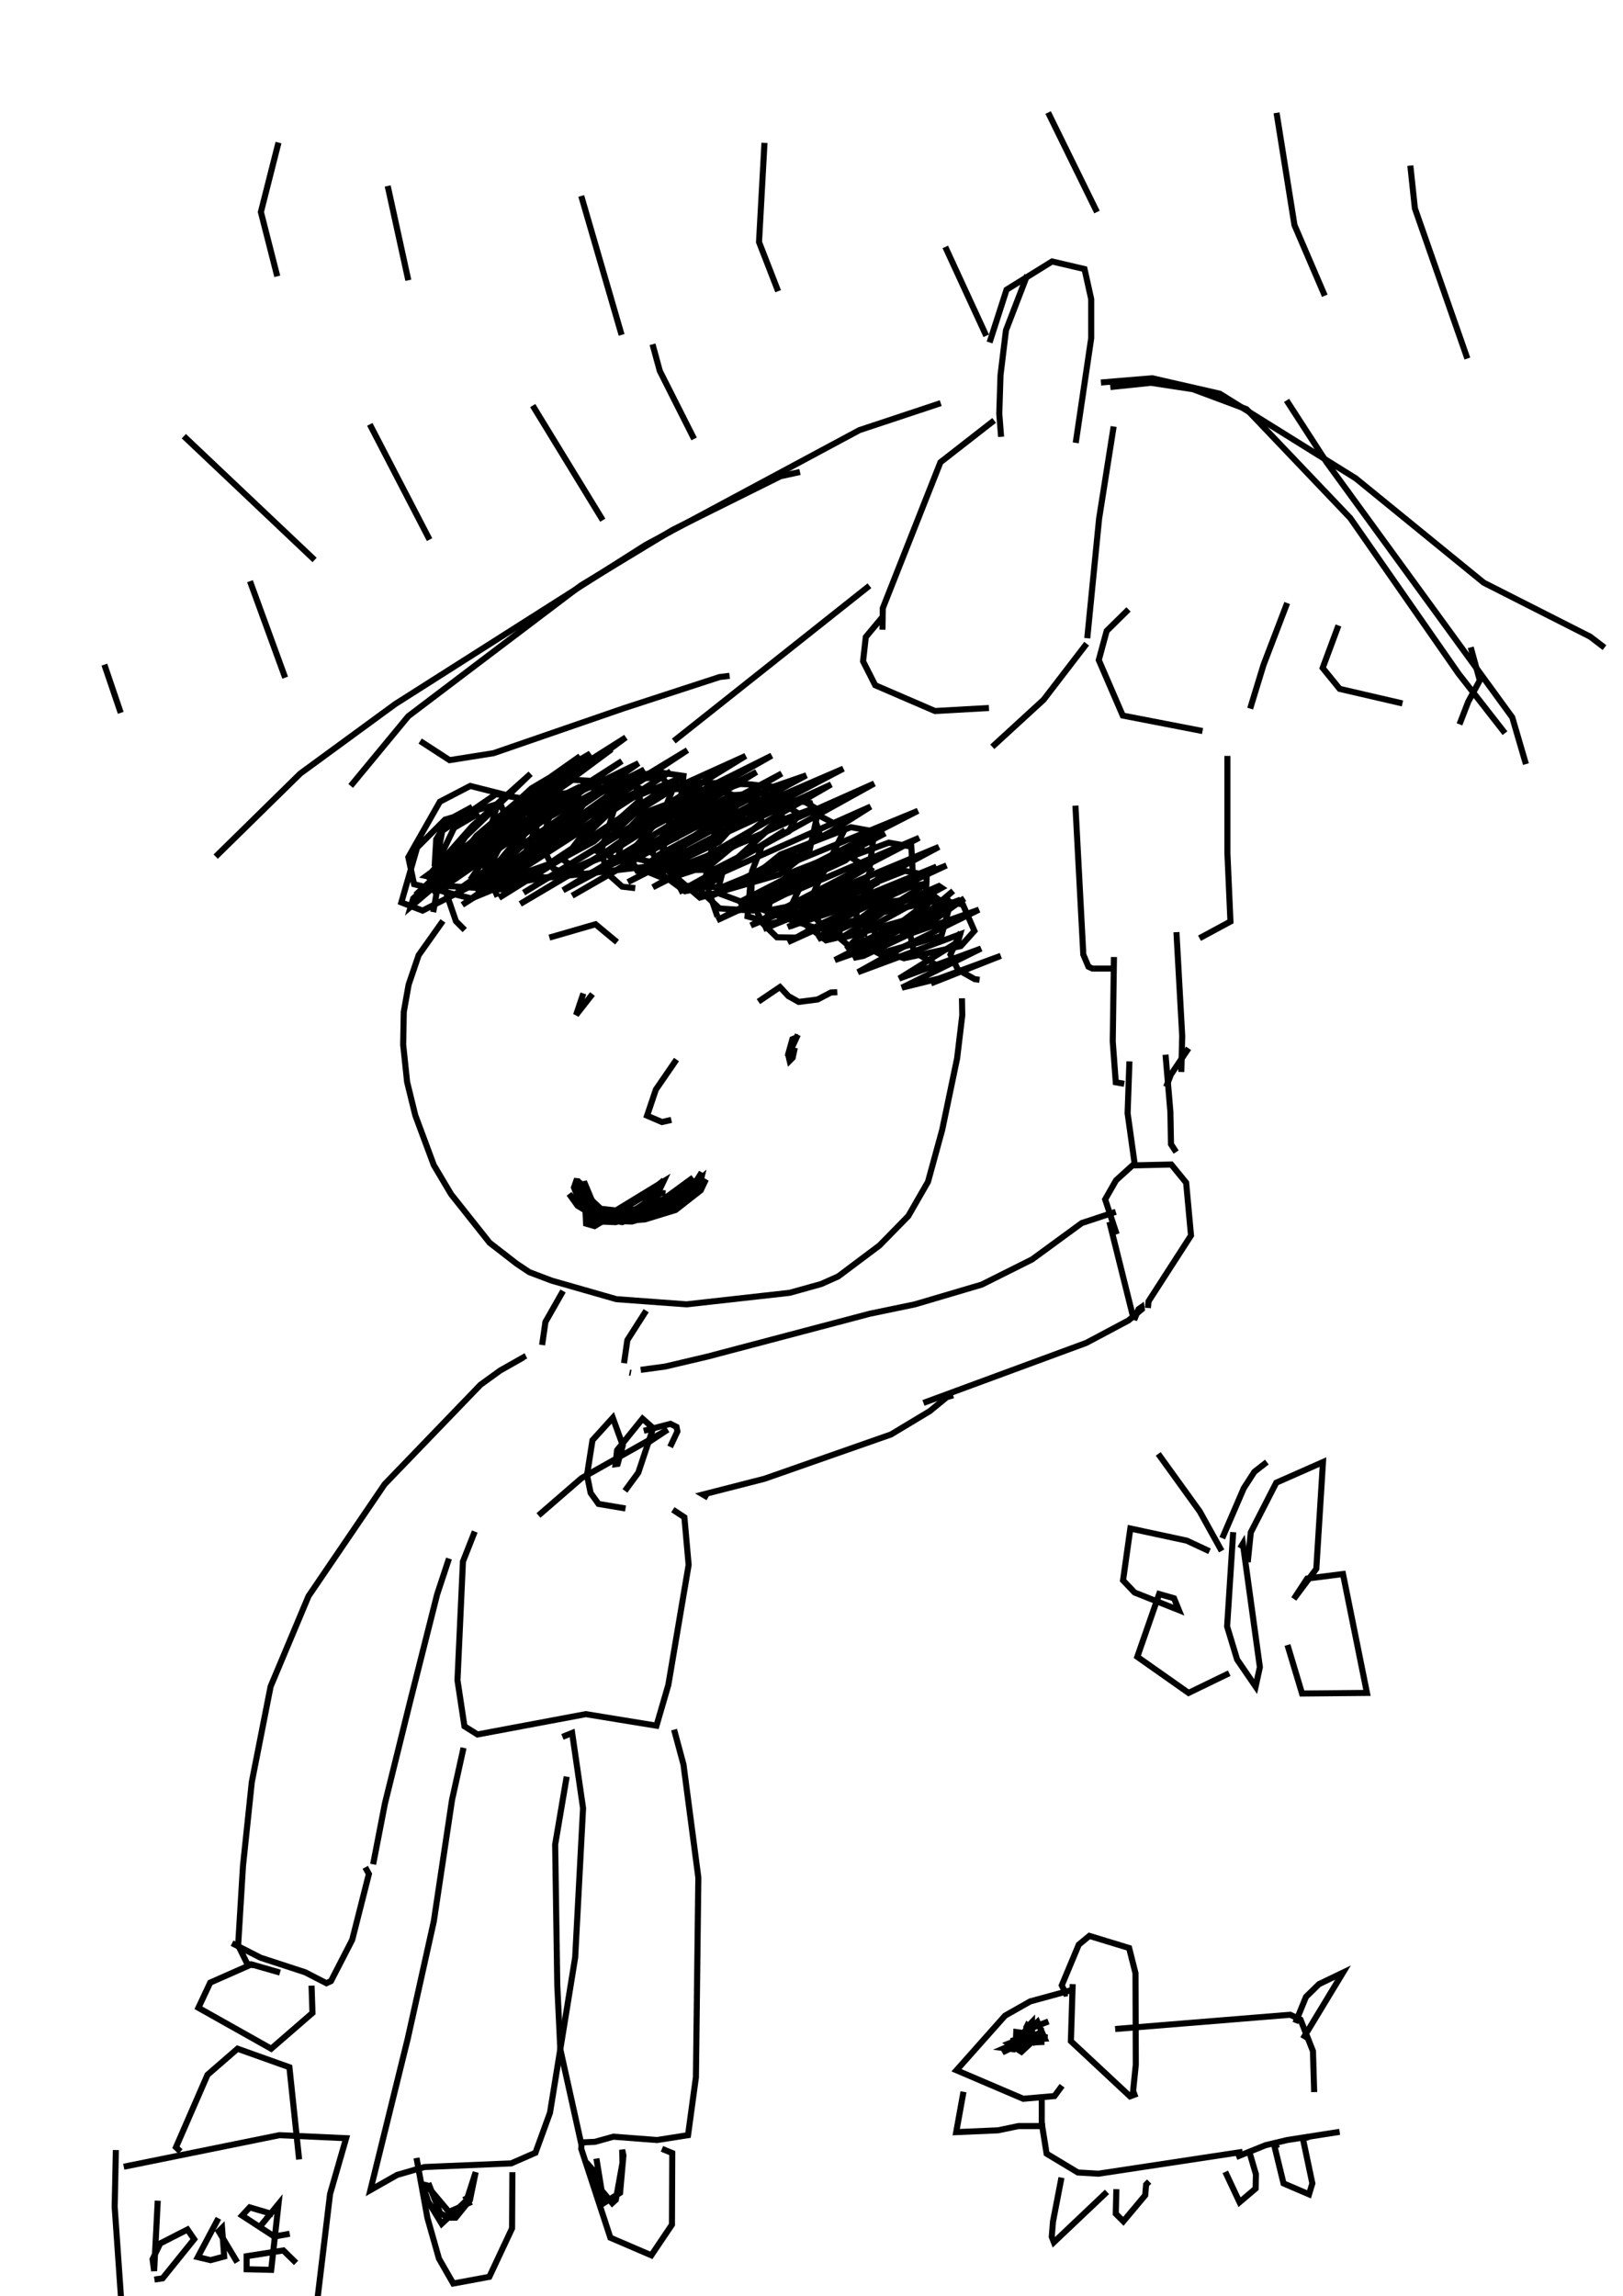 <?xml version="1.0" encoding="utf-8"?>
<!-- Generator: Adobe Illustrator 26.2.1, SVG Export Plug-In . SVG Version: 6.00 Build 0)  -->
<svg version="1.1" xmlns="http://www.w3.org/2000/svg" xmlns:xlink="http://www.w3.org/1999/xlink" x="0px" y="0px"
	 viewBox="0 0 535 757" style="enable-background:new 0 0 535 757;" xml:space="preserve">
<style type="text/css">
	.st0{fill:#FFFFFF;}
	.st1{fill:none;stroke:#000000;stroke-width:2;}
</style>
<g id="레이어_1" xmlns:ev="http://www.w3.org/2001/xml-events">
	<rect class="st0" width="535" height="757"/>
	<polyline class="st1" points="497.3,730.9 488.2,728.8 461,745.4 459.1,750.6 494.9,750.5 498.4,733.7 491,730.9 467.7,740.5 
		466.7,745.5 500.7,743.8 471.9,735.5 467,746.7 505.8,744.3 470.1,739.5 487.7,749.6 492.3,739.7 467.2,744.5 496.6,744 
		468.1,740.8 495.8,744.5 471.8,732.8 474.9,748.8 497,736.7 462.8,739 484.1,751.3 494.6,733.5 461.6,738.3 484.5,750.4 
		491.4,731.4 459.6,740.8 497.1,747.4 491.1,728.4 459.1,744.2 506.9,745.3 488.9,726 452.7,746.8 506.7,748.9 481.5,726.1 
		469.3,754.2 518.2,743.2 492.5,721.7 455,744.8 500,747.2 463.8,732.8 479,750.4 502.7,734 453.6,738.2 486.7,753.5 492.5,727.5 
		453.6,739.3 497.5,746.7 489.6,731 459.2,741.8 499.1,752.9 498.8,731.9 461.2,741 509,744.5 497.9,728.3 465.4,748.5 506.9,746.4 
		483.4,729.4 476,747.8 518.9,742.2 477.3,733.5 498.2,749 506.1,733 474.4,736.8 498.9,747 503,728.6 474.1,743.2 510.1,744.8 
		498.6,731.4 484.2,743.5 506.4,735.9 490.1,728.6 	"/>
	<rect class="st0" width="535" height="757"/>
</g>
<g id="_x31_65-사람">
	<g>
		<polyline class="st1" points="250,330.2 257.1,325.4 259.9,328.4 263.3,330.3 269.5,329.5 273.9,327.2 276,327.1 		"/>
		<polyline class="st1" points="263,341.1 259.6,348.5 261.1,345.4 261.7,342.4 261.2,342.6 259.8,347.6 260.3,349.7 261.3,348.7 
			262,345.4 		"/>
		<polyline class="st1" points="223,349.3 216.2,359.2 213.3,367.8 218.2,369.9 221.3,369.2 		"/>
		<polyline class="st1" points="203.4,310.6 196.3,304.7 181.1,309.1 		"/>
		<polyline class="st1" points="195.3,327.7 189.9,334.6 192.3,327.5 190.9,331.6 190.7,333.4 191.4,333.7 		"/>
		<polyline class="st1" points="192.4,394.7 195.2,402.6 202.9,402.9 217.9,393.3 219.4,393.4 		"/>
		<polyline class="st1" points="146,303.6 138,314.9 134.7,324.6 133.1,333.6 132.9,344.4 134.2,356.7 136.9,367.7 143,384.1 
			148.7,393.7 161.4,409.7 170.3,416.6 174.5,419.4 181.9,422.2 203.2,428.3 226.3,430 260.3,426.2 270.7,423.3 276.3,420.8 
			289.9,410.6 299.4,400.9 305.9,389.6 310.6,372.4 315.5,348.9 317.2,334.7 317.1,329.1 		"/>
		<polyline class="st1" points="157.9,268.1 149.7,272.9 146.3,280 145.3,289.2 150.3,303.7 153.2,306.6 		"/>
		<polyline class="st1" points="163.7,266.2 158.6,283 164,295.6 		"/>
		<polyline class="st1" points="184.1,263.4 180.4,270.9 179.2,280 182.4,286.3 188,288.8 		"/>
		<polyline class="st1" points="204.1,261.5 198.1,280.8 200.5,288.2 205.1,292.3 209.4,292.8 		"/>
		<polyline class="st1" points="221.4,268 216.9,287.3 225.8,293.8 231.4,292.8 236.9,289.4 		"/>
		<polyline class="st1" points="243.4,264.8 235.4,275.4 233.7,284.9 233.6,293.7 236.5,302.2 		"/>
		<polyline class="st1" points="258.8,273.7 251.3,278.5 247.9,287.2 247.6,296.5 251.4,304.4 256.1,309 262.8,309.1 		"/>
		<polyline class="st1" points="272.3,284.8 265.9,299.8 273.7,307.6 277.7,308 		"/>
		<polyline class="st1" points="291.5,287.1 282.5,297.9 282.2,305.4 285.3,312 292.5,315.8 		"/>
		<polyline class="st1" points="307.8,295 299.9,307.6 301.3,313.8 308.4,318 		"/>
		<polyline class="st1" points="316.7,307.3 313.3,314.7 315.8,319.7 321.3,322.8 322.9,323 		"/>
		<polyline class="st1" points="192.1,391.8 194.6,401.4 197.4,402.5 218.7,389.5 216.9,393.3 212.1,397.6 204.2,401.9 198.9,402 
			197.1,400.5 192.5,389.5 193.2,403.4 196,404.2 212.3,394.4 218.8,389.1 216.3,393.4 211.4,397.6 204.4,401.6 199.5,402.7 		"/>
		<polyline class="st1" points="186.6,261.5 178.4,262.5 173.4,266.6 168.1,272.9 159.7,288.8 159.4,292.5 166.9,290.6 181.2,276.2 
			188,267.7 192.9,257.3 188.7,257.1 172.7,268.2 164.2,276.7 155.7,289.1 157.7,290.1 169.3,283.9 190.8,267.3 193.5,263.6 
			186.4,265.1 177.8,270.8 169,278.5 157.3,292.7 165.4,293.2 176.8,287.5 189.3,279.2 204.4,264.5 204.5,259.7 190.9,259.5 
			180.7,264.5 163.6,278.7 160.3,285.4 171.8,288.1 183.7,283.9 195.8,277.4 211,263.8 210.6,259.8 205.5,258.3 184.4,266.7 
			173,274.9 164.2,289.6 182.1,289.2 196.7,283 218.9,267.2 221.5,260.9 218.3,256.2 196.9,257.6 170.3,273.1 162.3,282.4 
			168.5,291.2 182.3,288.9 198.5,282.7 224,266.7 225.3,255.8 216.4,254.5 203.3,257.2 177.2,271.5 170.9,287 179.9,289.4 
			194.4,287.9 223.1,276.1 233.7,263.8 230.5,259.6 209.8,261.1 198.3,266.9 185.7,283.5 192.4,288.1 222.1,284.7 237,277.6 
			249.7,263.4 247.5,258.6 228.2,257.9 215.2,262.7 196.1,280.3 219.6,289.9 234.3,285.1 251,271.2 250.5,265.1 234.6,259.7 
			212.2,268 205.2,275.3 204,281.7 222.9,286.1 250.5,275.5 257.8,269.2 254.1,259.3 244.4,258.3 220.5,266.5 207.2,281.7 
			210.1,287.1 235.3,286.7 260,274.1 263.2,268.2 252.3,261.4 241,262.2 219.7,273.5 214.9,281.1 224.7,292 237.9,292.5 263.6,282 
			270.2,275 267,264.7 257.8,263.2 235.4,270.2 225.9,278.2 220.4,287.1 230.7,295.9 257,288.3 266.8,280.6 269.8,267 263.9,263.5 
			244.9,268.4 235.9,276.5 231.3,294 237.2,299.5 248.2,300.2 271,288.6 278.5,273.3 266.6,267.1 256.2,270.9 238.3,287.1 
			236.4,294.3 252.5,300.3 266.3,297.6 286.7,285.6 288.2,274.1 280.5,272.7 257.3,281.7 247.5,289.6 246.4,302.1 254.5,304.4 
			276.7,298.5 284.5,292.3 287.1,286.8 277.9,281 260.4,287.8 254.2,294.3 253.2,300.8 270.1,306.3 283.2,303.1 301,289.8 
			300.4,279.1 293,277.8 272.6,285.3 263.6,292.7 259.9,300.6 272.3,310 296.8,304.2 305.1,298 305.5,288.5 298.3,287.1 
			280.1,294.3 274.8,307.6 280.6,312.5 291.5,313.9 310.3,308.6 312.9,299.2 308.3,295.7 293.3,297.2 287.2,302.1 289.5,313.2 
			298,315.9 316.7,311.9 321.2,306.9 317.4,298.2 309.7,296.7 291.2,300.7 285.4,304.8 284.8,308.8 		"/>
		<polyline class="st1" points="155.7,266 147.6,270.4 143.8,276.7 143.3,285.1 147.7,289.6 163.3,281.4 168.5,274.1 164.9,264.8 
			146.7,270.2 137.5,279.4 132.3,297.5 139.3,300.2 163.5,287.9 172.3,278.4 172.4,263.5 155,259.1 145,264.3 134.6,282.6 
			136.5,291.5 155.4,296.2 166.1,291.8 178.4,276.4 171.9,263.2 163.5,261.8 145.8,273.9 142.4,291.8 163.9,293.1 		"/>
		<polyline class="st1" points="213,432.1 206.8,441.8 205.7,449.4 		"/>
		<polyline class="st1" points="185.6,425.6 179.8,435.8 178.7,443.4 		"/>
		<line class="st1" x1="208" y1="452.6" x2="207.5" y2="452.5"/>
		<polyline class="st1" points="211.2,451.6 219.3,450.5 233.3,447.2 286.7,433.1 301.6,430 323.6,423.5 340.2,415.2 356.6,403.2 
			367.8,399.5 		"/>
		<polyline class="st1" points="365.7,402.8 373.5,434.1 374.2,434.3 375.3,431.6 376.3,430.9 376.4,431.6 372,435.3 358.1,442.7 
			304.4,462.5 		"/>
		<polyline class="st1" points="368.1,406.9 364.3,395.4 367.9,389.1 373.3,384.2 386.1,383.9 391,389.9 392.6,407.3 378.6,429 
			378.4,431.2 		"/>
		<polyline class="st1" points="172.9,448.3 172.5,447.5 164.9,451.8 158.4,456.5 126.8,489.3 101.7,526.2 89.2,556 83,587.5 
			80.1,615.1 78.5,641.3 81.5,647.4 83.7,647.9 		"/>
		<polyline class="st1" points="76.5,640.6 85.9,645.4 100.6,650.2 107.6,653.8 109.1,653.1 116.1,639.5 121.6,617.8 120.4,615.6 		
			"/>
		<polyline class="st1" points="314.2,460 312.1,460.6 306.5,465.2 293.7,472.9 252,487.5 231.7,492.7 233.4,493.7 		"/>
		<polyline class="st1" points="156.5,504.9 152.6,514.8 150.8,553.9 153.1,569.1 157.4,571.8 193.1,565.1 216.4,568.9 220.3,555.5 
			227,515.9 225.6,500.2 221.8,497.7 		"/>
		<polyline class="st1" points="148,513.8 144.1,525.6 135.2,560.9 126.9,594.5 123,614.6 		"/>
		<polyline class="st1" points="152.8,576.2 149,593.4 143,633.4 134.4,672.1 122.1,722 130.9,717 139.9,714.4 168.5,713.2 
			176.5,709.7 181.3,696.5 189.6,645.3 192.2,596.1 188.6,571.3 185.4,572.6 		"/>
		<polyline class="st1" points="186.8,585.7 183,608.1 183.7,654.4 184.7,675.6 191.5,706.3 196.1,706.1 202.2,704.4 216.6,705.5 
			226.8,703.9 229.4,684.8 230.2,619 225.3,581.7 222.2,570.2 		"/>
		<polyline class="st1" points="191.7,706.5 191.6,708.4 201.2,737.7 214.7,743.5 221.5,733.4 221.6,709.8 218.2,708.4 		"/>
		<polyline class="st1" points="137.3,711.4 140.9,731.2 144.7,744.6 149.4,752.8 161.3,750.6 168.8,734.6 168.9,716.1 		"/>
		<polyline class="st1" points="92.3,650.3 82.9,647.6 69.3,653.6 65.4,661.9 89.4,675.4 103,663.6 102.7,654.6 		"/>
		<polyline class="st1" points="196.6,711.6 198.3,722.1 201.8,726.3 203,725.2 205.2,713 205.1,708.7 205.5,710.6 204.4,722.9 
			199,726.3 194.4,715.6 194.6,714.4 197.5,717.7 		"/>
		<polyline class="st1" points="141.2,719.7 145.1,729.6 147.7,731.1 150.2,731.1 154.9,725.3 156.8,716.1 153.8,725.4 145.6,733.1 
			141.2,725.9 139.2,720.1 140.6,720.4 148,729.2 154.5,726.3 153.3,723.9 		"/>
		<polyline class="st1" points="206.2,497.3 197.3,495.8 194.7,492.2 193.5,486.3 195.3,474.8 202,467.4 205.3,476.5 203.6,482.6 
			202.9,482.7 203.4,478.1 211.8,467.7 215.3,470.8 210.4,485.5 206,491.5 		"/>
		<polyline class="st1" points="193.4,391.8 192.3,390.9 192.5,395.8 194.1,399.3 197.6,402.4 208.3,402.7 214.5,400.9 221.2,396.7 
			231.2,388.3 230.2,392.4 225.9,396.4 218.1,399.3 208,399.6 193.6,398 190.6,392.4 190.2,388.6 189.2,391.5 191.9,398.3 
			197.5,402.2 212.8,400.5 225.7,394 231.5,390.5 232.7,388.8 231,392.4 222.7,398.9 212.6,402 202.6,402.8 190.5,391.4 
			190.7,394.1 197.3,401.3 205.1,402.9 227.9,393.5 		"/>
		<polyline class="st1" points="228.5,388.2 218.8,395.3 209.7,398.7 196.1,400 191,397.7 187.6,393.6 190.4,397.5 197.6,401.8 
			203,401.3 220.9,395.9 229.8,388.9 231.3,386.5 229.6,389.8 223.5,394.9 208.3,399.9 197.9,399.9 192.1,391.5 194,398.5 
			196.6,397.9 		"/>
		<polyline class="st1" points="142.8,300.7 144.4,291.7 157.1,275.5 173,262.1 179.8,258 140.4,289.6 155.7,272.3 174.9,255.1 
			153.4,275.9 145,289.2 191.2,249.3 175.6,260.3 136.2,296.2 135.4,298.9 194.6,248.4 175.2,259.9 137,295 201.6,247 183.1,257.4 
			140.5,288.8 141.9,289.1 192.1,252.1 206.3,243.1 161.2,276.3 137.5,295.4 170.4,273.1 205,250.9 163.8,278.7 142.8,294.8 
			192.3,260.5 210.5,251.6 150.5,293.7 200.3,259.8 212.4,253.7 156.7,293.7 199.1,264 226.6,247.3 201.5,263.9 152.4,298.3 
			221.1,254.3 169.4,288.2 208.4,263.1 224.5,256.4 164.5,296 222.4,259.8 245.8,249.2 172.6,294.3 213.3,269.6 254.4,249.1 
			216.5,270.7 171.5,298 210.8,274.8 249.4,254.5 185.6,293.5 257.7,255 188.6,295.3 212.3,281.7 253.7,259.8 265.8,255.6 
			217,281.9 212.4,285.9 248.8,266 278,253.4 207,290.8 236.1,276 274,258.6 215.2,292.5 243.3,278.3 288.2,258.3 223.8,294 
			287,265.9 273.9,274.2 234.8,295.2 302.6,267.3 243.2,297.7 265.6,288.5 291.8,274.7 236.3,303.4 278.6,283.7 284.5,278.9 
			242.7,300.4 263.5,293.1 303,276.2 247.5,305.1 309.5,279.2 260.5,305.4 308.7,285.7 275.6,304.2 269.6,309.6 309.5,292.1 
			310.4,292.7 284.7,306.9 279,312.9 313.6,296.8 275.2,316.5 322.7,299.9 297.9,312.1 282.8,320.5 316.5,308 315.8,310.5 
			296.4,322.6 323.4,312.7 297.3,325.6 309.5,322.6 329.9,315.1 306.9,324.2 		"/>
		<polyline class="st1" points="314.2,293.7 297,308.3 317.9,296.2 304.9,305.5 284.7,315.1 281.3,315.8 287.9,311 316.6,296.6 
			298.5,303.3 277,309.4 305.4,291.3 300.6,292.1 259.7,310.6 271,304.4 312,285.3 273.9,300.8 259.7,305.6 289.6,290.8 
			251.6,306.3 285.8,290.4 285.6,289.8 262.7,298.9 256.1,302.7 		"/>
		<polyline class="st1" points="177.5,499.6 191.7,487.3 220.1,471.3 213.9,475.4 		"/>
		<polyline class="st1" points="212.2,471.7 221,469.4 223,470.4 223.3,471.9 220.9,477 		"/>
	</g>
</g>
<g id="_x31_65-가방">
	<g>
		<polyline class="st1" points="38.2,708.8 37.8,727.5 40.3,763.4 41.8,769.7 43.4,770.5 		"/>
		<polyline class="st1" points="40.8,714.3 92.1,703.9 114.1,704.9 108.8,723.3 103.7,765.8 106.5,769.1 		"/>
		<polyline class="st1" points="59.5,709.3 58,707.9 68.4,684 78.3,675.4 95.4,681.5 98.6,711.9 		"/>
		<polyline class="st1" points="52,725.5 50.8,748.7 50.3,744.8 52.8,739.6 61.8,735 64,738.2 53.6,751.1 50.9,751.5 		"/>
		<polyline class="st1" points="72,731.3 65.2,744.1 69.4,745.1 73.9,743.9 73.2,734.5 72.1,735.6 78.2,745.8 		"/>
		<polyline class="st1" points="85.5,734.3 91.8,726.6 89.4,748.3 81.3,748.1 81.3,743.8 93.4,741.9 97.6,746 		"/>
		<polyline class="st1" points="90.1,730 82.3,727.7 79.8,730.4 90.4,737.3 95.5,736.4 		"/>
	</g>
</g>
<g id="_x31_65-나비">
	<g>
		<polyline class="st1" points="411.3,515 412.3,505.2 420.7,488.8 436.1,482 433.9,517.2 426.5,527.1 430.9,520.4 442.7,518.9 
			450.6,558.1 429.2,558.3 424.4,542.3 		"/>
		<polyline class="st1" points="398.7,511.4 391.2,507.9 372.6,503.9 370.2,521 374,525 388.6,530.8 387,526.9 382.1,525.5 
			374.9,546.2 391.8,558.1 405.2,551.6 		"/>
		<polyline class="st1" points="406.5,505.1 404.5,536.2 407.8,547.1 413.9,556 415.3,549.6 409.7,508.9 408.8,510.4 		"/>
		<polyline class="st1" points="402.9,507.1 410,490.6 413.5,485.2 417.6,482 		"/>
		<polyline class="st1" points="402.7,511.3 395.5,498.3 381.8,479.3 		"/>
	</g>
</g>
<g id="_x31_65-우산">
	<g>
		<polyline class="st1" points="372.3,349.9 371.7,367 374.1,384.2 		"/>
		<polyline class="st1" points="384.2,347.7 385.8,366.5 386,377.2 387.7,379.8 		"/>
		<polyline class="st1" points="367.2,315.5 366.8,343.3 367.8,356.8 370.6,357.3 		"/>
		<polyline class="st1" points="387.8,307.3 389.7,341.5 389.4,353.4 		"/>
		<polyline class="st1" points="391.8,345.6 386,354.2 384.4,358.3 		"/>
		<polyline class="st1" points="354.5,265.6 357.1,314.7 358.8,318.7 360.1,319.3 367.6,319.3 		"/>
		<polyline class="st1" points="404.6,249.2 404.6,281.3 405.6,303.8 395.4,309.3 		"/>
		<polyline class="st1" points="115.6,259.1 134.6,236.1 191.5,193 221.7,174.7 257.3,157 263.7,155.6 		"/>
		<polyline class="st1" points="71.1,282.4 99,255 130.3,232.1 212.9,179.6 283.3,141.8 310.1,132.9 		"/>
		<polyline class="st1" points="338.6,90.7 331.6,108.9 329.8,123.7 329.4,136.4 330,144 		"/>
		<polyline class="st1" points="326.2,112.9 331.8,95.5 346.8,86.2 357.5,88.7 359.7,98.6 359.7,111.5 354.6,146 		"/>
		<polyline class="st1" points="366,127.6 379.4,126.2 393.2,128.3 410.9,134.9 445.1,170.8 480.8,222.1 496.1,241.7 		"/>
		<polyline class="st1" points="362.9,126.1 379.8,124.7 402.1,129.8 446.9,157.7 489.1,192.1 524.2,209.9 528.9,213.5 		"/>
		<polyline class="st1" points="424.1,132 437.3,152.4 498.5,236.5 503,251.9 		"/>
		<polyline class="st1" points="138.5,244.3 148.2,250.6 162.7,248.3 205.6,233.5 237.2,223.2 240.5,222.8 		"/>
		<line class="st1" x1="286.6" y1="193.1" x2="222.1" y2="244.3"/>
		<polyline class="st1" points="290.9,203.4 285.4,210 284.5,218 288.5,225.9 308.2,234.4 326,233.4 		"/>
		<polyline class="st1" points="358.2,212.2 344,230.7 327.1,246.2 		"/>
		<polyline class="st1" points="372,200.9 364.8,208 362.2,217.6 370.1,235.9 396.4,241 		"/>
		<polyline class="st1" points="424.3,198.8 416.5,219.2 412.1,233.6 		"/>
		<polyline class="st1" points="441.2,206.2 436,220.2 441.6,227.1 462.3,231.9 		"/>
		<polyline class="st1" points="484.8,213.4 487.8,224.3 484,231.3 481.1,238.8 		"/>
		<polyline class="st1" points="327.7,138.6 310,152.4 291,200.5 290.9,207.6 		"/>
		<polyline class="st1" points="367.1,140.6 362.3,171 358.4,210.4 		"/>
	</g>
</g>
<g id="_x31_65-강아지">
	<g>
		<polyline class="st1" points="353.5,656 339.6,659.8 331.3,664.5 315.3,682.5 337.3,691.9 347.6,691 350.1,687.6 		"/>
		<polyline class="st1" points="351.9,657.1 351.3,657.2 350,654.5 355.6,641.1 359.1,638.2 372.2,642.2 374.3,650.5 374.4,680.7 
			373.4,690.5 		"/>
		<polyline class="st1" points="353.6,654.1 353,672.9 372.5,691.1 374.9,690.2 		"/>
		<polyline class="st1" points="345.6,666.4 338,669.4 336.7,671.4 336.4,673.9 341.3,666.5 338.8,670.6 339,672.1 		"/>
		<polyline class="st1" points="339.6,668.8 338.6,667.8 338.1,668.8 340.2,666.6 340.2,670.6 335,669.9 334.9,671.9 		"/>
		<polyline class="st1" points="343.4,690.6 343.4,700 345,710 355.3,716.2 362.1,716.6 409.6,709.4 		"/>
		<polyline class="st1" points="367.6,668.9 425.3,664.2 428.7,665.8 432.8,676.2 433.2,689.7 		"/>
		<polyline class="st1" points="407.5,711.1 417.2,707.2 424.3,705.5 441.6,702.8 		"/>
		<polyline class="st1" points="427,666.9 430.5,658.3 434.8,654.1 442.7,650.3 429.5,672.1 		"/>
		<polyline class="st1" points="349.9,717.9 347.1,732.4 346.7,737.4 347.4,739.2 364.9,722.6 		"/>
		<polyline class="st1" points="368,721.7 367.8,729.8 370.3,732.3 377.5,723.7 377.8,720.2 378.8,719.2 		"/>
		<polyline class="st1" points="403.9,716 408.6,726 413.9,721.5 414,716.8 411.8,709.3 		"/>
		<polyline class="st1" points="421.5,706.9 420.1,707.5 423.1,719.8 431.5,723.4 432.6,719.8 429.5,705.1 431.6,704.4 		"/>
		<line class="st1" x1="340.1" y1="672.3" x2="339.5" y2="671.5"/>
		<polyline class="st1" points="334.3,673.6 343.3,673.2 343.2,670 331.1,675.2 334.3,675.6 339.8,672.1 330.4,676.6 339.4,671 
			332.5,673.7 336.7,676.4 343.4,670.2 333.2,672.9 344.4,672.1 342,666.6 335.7,672.7 345.2,671.7 340.4,670.6 341.6,674.2 		"/>
		<polyline class="st1" points="317.6,689.6 315.2,702.9 329,702.3 335.7,700.9 344.5,700.9 		"/>
	</g>
</g>
<g id="_x31_65-비">
	<g>
		<polyline class="st1" points="91.8,47 86,69.9 91.4,91.1 		"/>
		<line class="st1" x1="127.8" y1="61.3" x2="134.6" y2="92.4"/>
		<line class="st1" x1="191.6" y1="64.6" x2="204.9" y2="110.4"/>
		<polyline class="st1" points="252,47.1 250.2,79.8 256.5,96 		"/>
		<line class="st1" x1="345.5" y1="37.1" x2="361.6" y2="69.9"/>
		<polyline class="st1" points="420.8,37.2 426.7,74.2 436.7,97.5 		"/>
		<polyline class="st1" points="464.9,54.6 466.4,68.7 483.7,118.2 		"/>
		<line class="st1" x1="60.6" y1="143.8" x2="103.7" y2="184.6"/>
		<line class="st1" x1="121.9" y1="139.9" x2="141.6" y2="177.9"/>
		<line class="st1" x1="175.6" y1="133.7" x2="198.7" y2="171.5"/>
		<polyline class="st1" points="215.1,113.5 217.5,122.3 228.8,144.7 		"/>
		<line class="st1" x1="311.6" y1="81.4" x2="325.1" y2="110.7"/>
		<line class="st1" x1="34.4" y1="219.1" x2="39.8" y2="235"/>
		<line class="st1" x1="82.4" y1="191.6" x2="94" y2="223.4"/>
	</g>
</g>
</svg>
